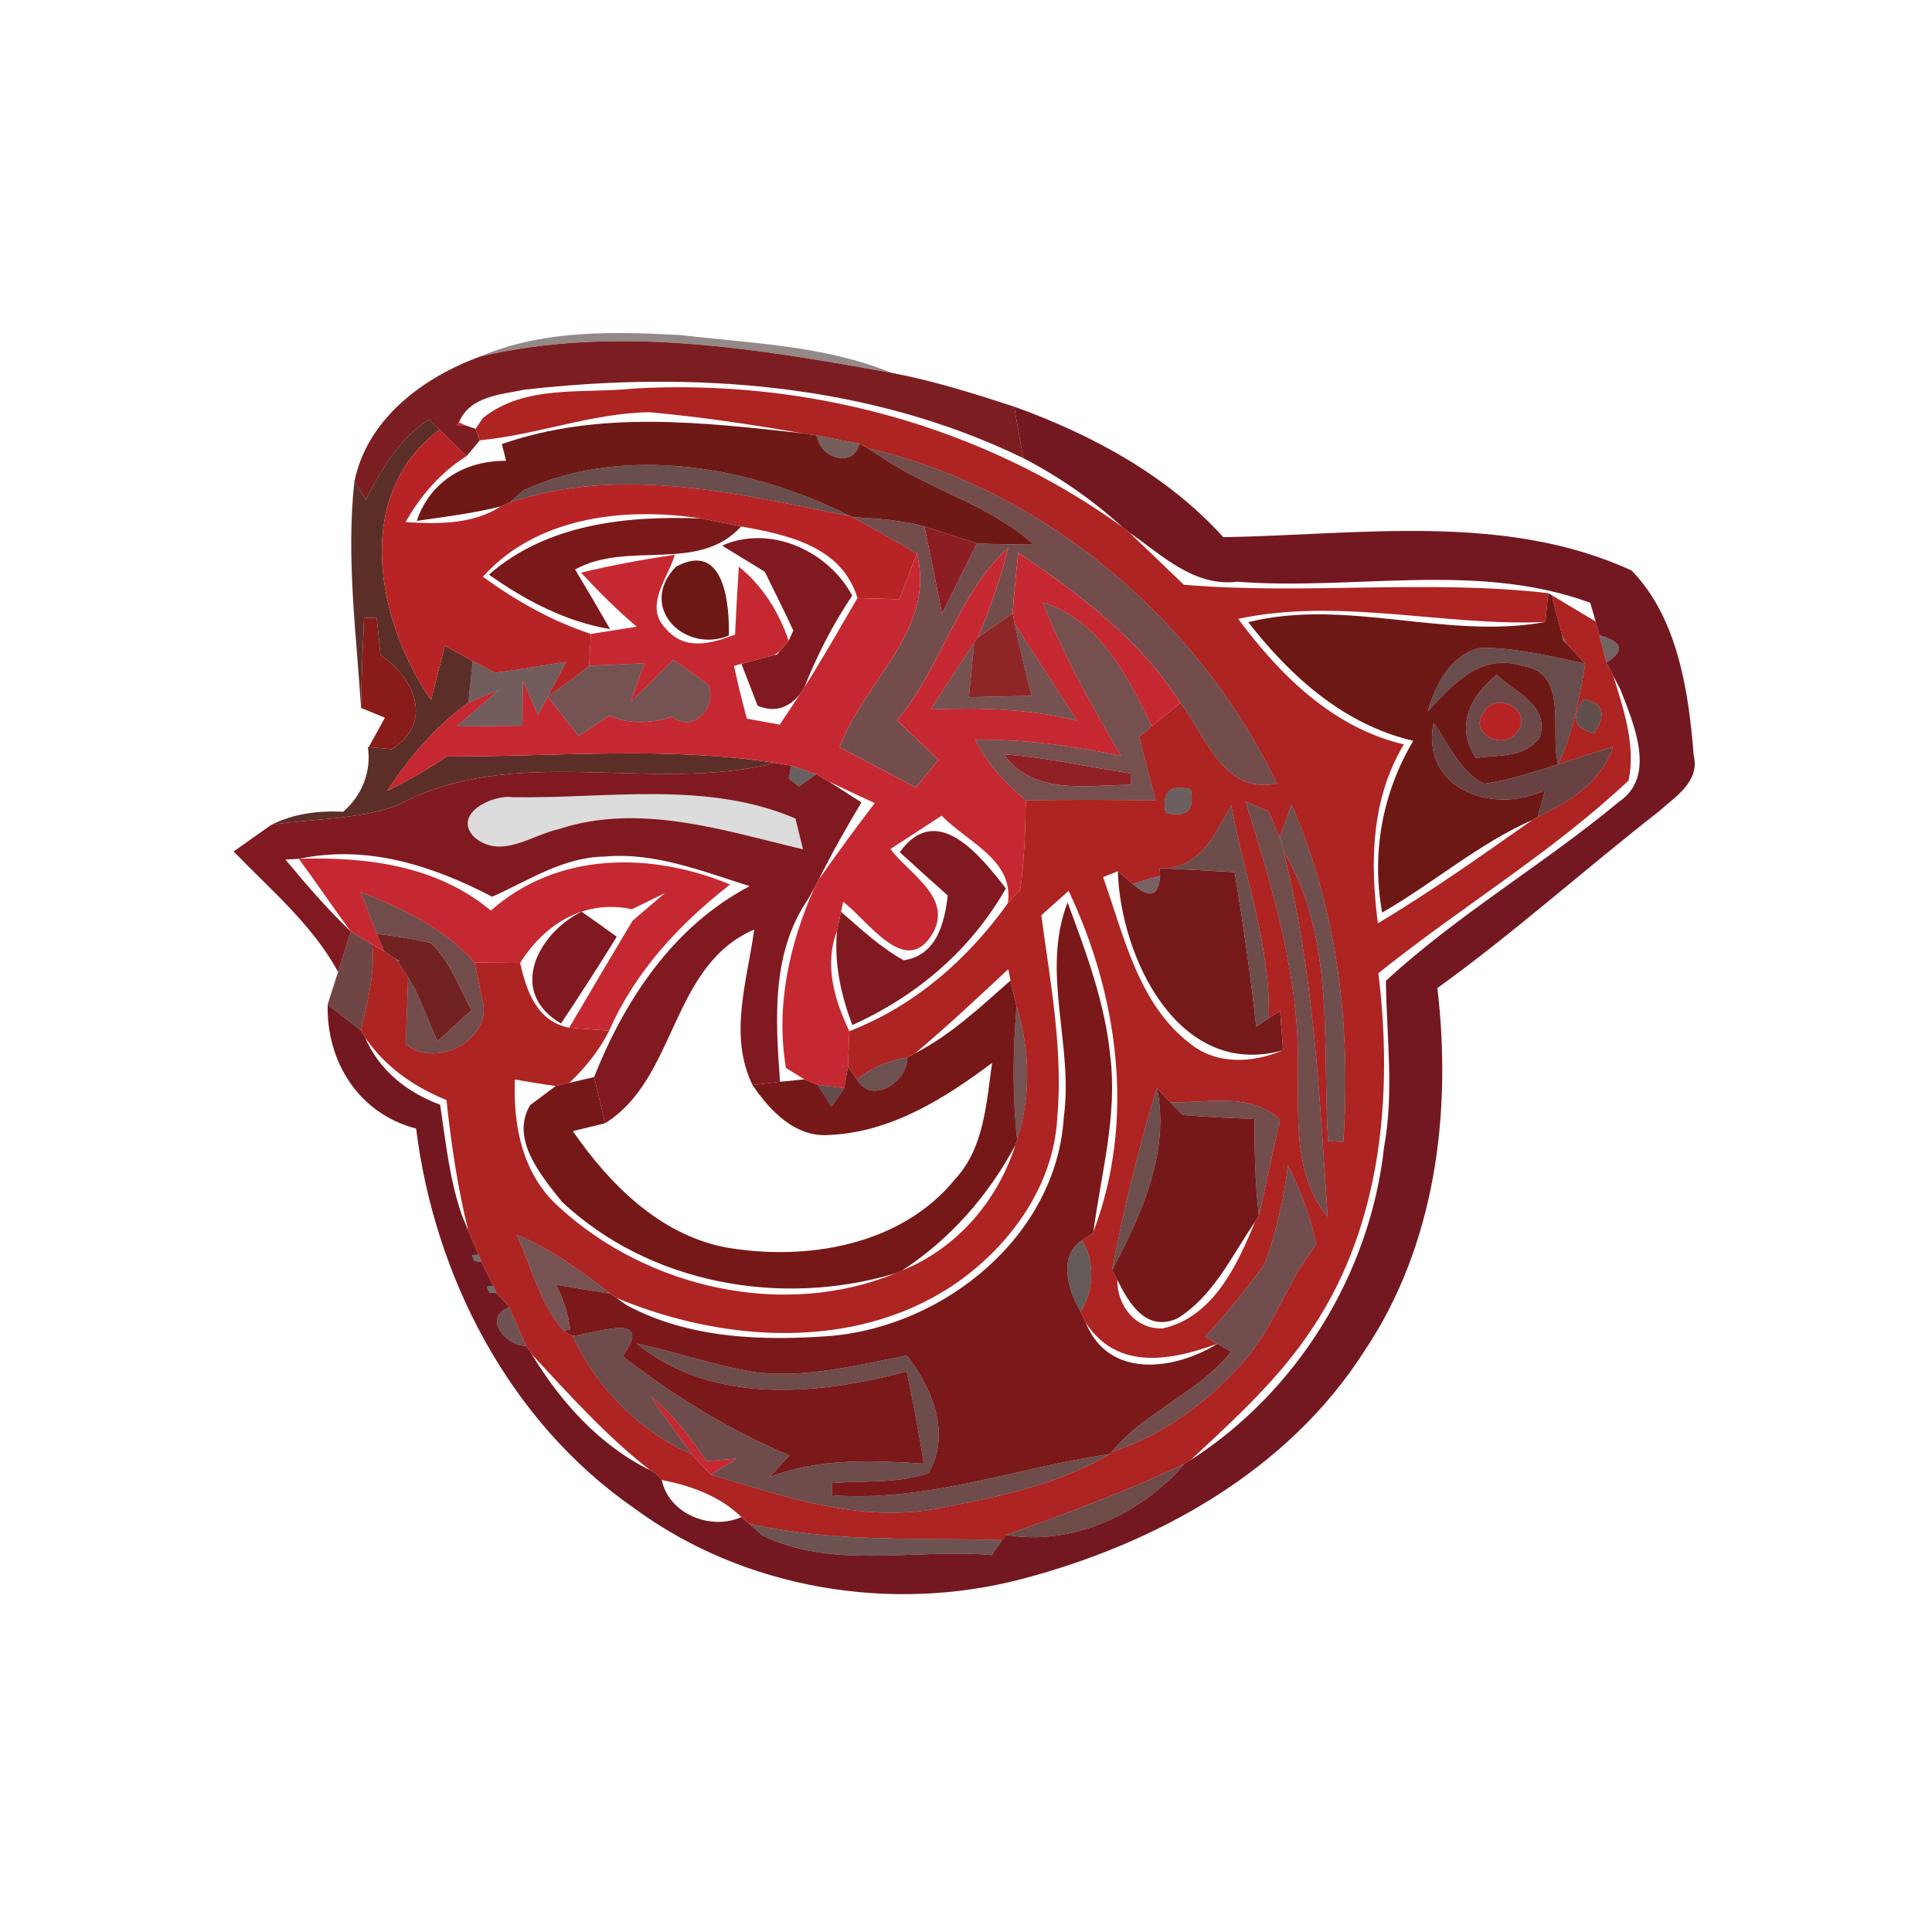 <svg xmlns="http://www.w3.org/2000/svg" width="128pt" height="128pt" viewBox="0 0 128 128"><path fill="#1c0606" d="M31.84 23.61c4.16-1.77 8.84-1.65 13.26-1.41 4.69.55 9.54.69 13.96 2.5-8.95-1.61-18.2-3.18-27.22-1.09z" opacity=".47"/><path fill="#791a1d" d="M31.84 23.61c9.02-2.09 18.27-.52 27.22 1.09 2.77.52 5.46 1.37 8.13 2.24.2 1.14.4 2.28.6 3.41-10.23-4.97-21.9-5.8-33.06-4.53-1.59.33-3.6.43-4.32 2.16l-.13.19h.53l.7.24.28.76c-.22.26-.66.79-.88 1.05-.45-.44-1.34-1.32-1.79-1.76l-.7-.66c-1.97 1.26-3.14 3.28-4.19 5.31-.19-.31-.56-.91-.75-1.21.86-4.18 4.57-6.91 8.36-8.29z" opacity=".98"/><path fill="#ad2423" d="M31.98 27.71c2.79-2.27 6.68-1.61 10.03-1.97 11.42-.65 23.04 2.45 32.34 9.17.11.09.34.27.46.36 1.21 1.15 2.41 2.31 3.62 3.47 8.04.68 16.14-.37 24.15.56l-.2 1.91c-6.79.29-13.62-1.64-20.35-.21 2.79 3.75 6.28 7.21 10.98 8.32-2.17 3.59-2.25 7.8-1.72 11.85 3.53-2.11 6.88-4.49 10.24-6.85.09-.04.25-.14.34-.19 2.1-1.02 4.21-2.28 5-4.65-1.23.37-2.43.77-3.64 1.16 1-2.1 1.42-4.39 1.8-6.67l-1.23-1.31c-.08-.15-.24-.44-.31-.59-.18-.66-.52-1.98-.69-2.64.73.44 2.19 1.31 2.92 1.75.06.23.19.68.25.91.12.45.34 1.35.45 1.81.12.22.36.67.47.89.68 2.23 1.49 4.57 1.01 6.92-5.08 4.78-11.14 8.4-16.58 12.77.98 7.97.23 16.56-4.3 23.41-2.2 3.39-5.21 6.12-8.15 8.85-.11.06-.31.18-.41.25-3.83 1.82-7.81 3.29-11.8 4.7-.07.08-.2.26-.27.34-5.6-.16-11.27.18-16.78-1.09-.13-.11-.37-.32-.49-.43-1.43-1.4-3.36-2.08-5.28-2.46l-.35-.39-.41-.25c-2.9-2.26-5.37-5.01-7.86-7.7-.09-.13-.27-.41-.36-.54l-1.12-2.56c-.2-.23-.62-.7-.83-.94l-.22-.46c-.2-.4-.6-1.21-.79-1.61l-.2-.47c-.17-.39-.5-1.18-.67-1.58-.71-2.85-1.14-5.76-1.45-8.67-2.16-.87-4.07-2.21-5.39-4.15-.07-.11-.21-.34-.28-.45.43-1.88.94-3.77.76-5.71l.78.46.76.49.13.17c.17.27.53.8.7 1.06-.05 1.48-.1 2.95-.16 4.42 2.1 1.73 5.89-.39 5.05-3.06-.13-.59-.37-1.76-.49-2.34l3.02.03c.43 1.88 1.11 3.87 3.25 4.29l2.65.2c-.66 1.3-1.58 2.45-2.64 3.45-.22.05-.67.16-.9.21-.9-.12-1.8-.27-2.71-.43-.12 3.13.52 6.33 2.97 8.49 5.83 5.33 14.83 7.39 22.25 4.35.11-.05.33-.14.44-.19 3.63-1.47 6.32-4.6 7.5-8.3l.12-.36c.92-2.88.86-5.95-.04-8.82l-.4-1.73c-.03-.19-.11-.56-.15-.75-2.02 1.89-4.04 3.78-6.15 5.56-.14.07-.41.22-.54.29-1.25.2-2.36.68-3.34 1.45l-.59-.84c.02-.59.07-1.76.09-2.35 4.33-1.68 7.81-4.73 10.5-8.47l.83-.93c.26-1.95.34-3.92.36-5.89 2.87-.06 5.74-.04 8.61 0-.37-1.4-.75-2.8-1.08-4.21.21-.18.61-.53.81-.71.48-.38 1.43-1.15 1.91-1.54 1.73 2.25 2.8 6.05 6.39 5.35-5.17-10.81-15.36-19.5-27.12-22.23-.13-.08-.41-.22-.55-.3-.7-.13-2.1-.4-2.8-.54-.25-.03-.76-.11-1.01-.15-3.36-.58-6.74-1.09-10.13-1.39-3.81.07-7.42 1.5-11.2 1.86l-.28-.76.47-.7m72.94 18.61c-.85 1.24-.62 1.99.7 2.25.84-1.25.61-2-.7-2.25M77.2 50.27c.56.56.56.56 0 0m.02 3.58c1.39.36 1.95-.16 1.67-1.56-1.38-.34-1.93.18-1.67 1.56m5.09-1.62c.55.55.55.55 0 0m1.87.02c.57.53.57.53 0 0m-6.92 5.29l-.43-.02.03.5c-.46.13-1.37.4-1.83.53l-.97-.83-.98.39c1.38 3.87 2.32 8.37 5.74 11.01 1.79 1.46 4.18 1.31 6.19.46l-.2-2.6-.75.48c.12-4.82-1.62-9.42-2.49-14.11-1.03 1.81-1.91 3.95-4.31 4.19m5.26-4.44c1.82 5.79 3.59 11.73 3.48 17.86.02 3.28-.28 6.96 1.96 9.66-.55-8.13-.92-16.31-2.94-24.26 3.49 5.84 2.56 12.77 2.97 19.24l1.01.05c.52-7.63-.37-15.28-3.43-22.34-.2.54-.58 1.62-.78 2.17-.19-.43-.56-1.3-.75-1.73l-1.52-.65m-13.53 7.54c.59 4.44 1.45 8.89 1.06 13.39-.24 4.63-3.26 8.7-7.02 11.2-6.57 4.3-15.22 3.68-22.21.75-.1-.07-.28-.2-.37-.26-1.94-1.52-3.95-2.98-6.23-3.93 1 2.14 1.55 4.62 3.14 6.4.14.08.44.24.59.32 1.5 3.38 4.48 6.38 7.91 7.85.39.46.81.92 1.25 1.34 4.82 1.44 9.83 3.2 14.92 2.26 3.94-.76 7.99-1.54 11.48-3.62l.15-.15c3.34-1.06 6.27-3.23 8.59-5.82 2.15-2.3 2.98-5.46 4.95-7.89-.34-1.84-1.05-3.58-1.86-5.27-.29 2.21-.77 4.4-1.54 6.5-1.22 1.69-2.52 3.32-3.96 4.84l.81.48c-3.03 1.1-6.61 1.82-8.71-1.39-.09-.19-.26-.56-.35-.74.89-1.32.96-3.38.1-4.73l.74-.48.01-.08c2.8-7.38 1.66-15.59-1.64-22.59-.61.54-1.21 1.08-1.81 1.62m7.66 11.44c-1.22 3.97-2.2 8.01-2.98 12.09.09.15.26.47.35.62-.01 1.7 1.2 3.3 3.02 3.22 3.34-.75 4.93-4.19 6.11-7.06.07-.1.19-.29.25-.39.49-2.12.92-4.26 1.41-6.38-2.01-1.85-4.83-1.09-7.28-1.15-.3-.31-.59-.63-.88-.95z"/><path fill="#731821" d="M67.19 26.94c5.18 1.87 10.13 4.54 13.86 8.65 8.97-.15 18.65-1.66 27.05 2.21 3.05 3.13 3.78 8.01 4.11 12.23.44 1.77-1.25 2.77-2.33 3.75-4.93 3.84-9.58 8.03-14.65 11.68.97 8.24-.12 17.03-4.83 24.04-5.05 7.94-13.78 12.77-22.69 15.11-8.7 2.29-18.44.66-25.71-4.7-8.24-5.71-13.21-15.32-14.43-25.14-3.78-.97-5.96-4.42-5.86-8.23.55.43 1.65 1.3 2.2 1.74.07.11.21.34.28.45.92 2.18 2.78 3.65 4.97 4.46.37 2.46.62 4.96 1.44 7.32l.43 1.04c.17.4.5 1.19.67 1.58l-.42.02.13.39.49.06c.19.4.59 1.21.79 1.61l-.43.03.15.39.5.04c.21.24.63.71.83.94-1.82.68-.2 2.59 1.12 2.56.09.13.27.41.36.54 1.91 3.16 4.51 6.06 7.86 7.7l.41.25.35.39c.48 2.26 3.24 3.37 5.28 2.46.12.11.36.32.49.43l.91.79c4.72 2.3 10.16.84 15.19 1.3l.68-1c.07-.08.2-.26.27-.34 4.36.77 8.99-1.4 11.8-4.7.1-.07.3-.19.41-.25 7.09-4.54 11.92-12.38 12.83-20.75.67-3.65.16-7.34.12-11.01 4.77-4.4 10.45-7.71 15.44-11.86 2.52-1.69.97-5.19.09-7.45l-.46-.88c-.11-.22-.35-.67-.47-.89 1.25-.78 1.1-1.38-.45-1.81-.06-.23-.19-.68-.25-.91l-.36-1.24c-7.49-2.76-15.62-.8-23.39-1.4-2.88.35-4.99-1.77-7.16-3.27-.12-.09-.35-.27-.46-.36-1.98-1.8-4.18-3.33-6.56-4.56-.2-1.13-.4-2.27-.6-3.41z"/><path fill="#48150e" d="M24.23 33.11c1.05-2.03 2.22-4.05 4.19-5.31l.7.66c-5.82 4.36-4.15 12.69-.56 17.93.3-1.2.6-2.4.91-3.6.62.33 1.23.66 1.85 1-.07.69-.22 2.07-.29 2.76-2.17 1.56-3.91 3.62-5.37 5.84 1.37-.66 2.68-1.43 3.94-2.27 7.25.02 14.58-.7 21.77.43-8.25 2.06-17.28-1.38-25.02 2.8-2.68.98-5.59.87-8.38 1.3 1.48-.75 3.12-.95 4.77-.87 1.24-1.08 1.88-2.65 1.63-4.3l.06.01c.38.04 1.14.11 1.52.15 2.79-1.73 1.54-4.73-.74-6.24-.06-.61-.19-1.84-.25-2.45l-.84-.03c-.08 1.99-.18 3.98-.2 5.98-.32-4.99-.99-10.01-.44-15 .19.3.56.9.75 1.21z" opacity=".89"/><path fill="#d62c31" d="M30.41 27.98l.4.19h-.53l.13-.19z"/><path fill="#6e1916" d="M33.25 29.42c6.47-2.25 13.23-1.44 19.87-.72.25.04.76.12 1.01.15.1 1.45 2.42 2.25 2.8.54.14.08.42.22.55.3l1.14.74c3.17 2.09 7 3.05 9.86 5.65-1.26 0-2.51-.02-3.76-.08-1.16-.37-2.32-.74-3.48-1.12-1.55-.44-3.17-.52-4.77-.62l-.11-.05c-6.45-3.27-14.88-4.83-21.68-1.73l-.92.81c-.14.06-.43.19-.57.26-1.83.46-3.72.69-5.58.96.9-2.65 3.23-4 5.92-3.98l-.28-1.11z"/><g fill="#b82426"><path d="M28.56 46.39c-3.59-5.24-5.26-13.57.56-17.93.45.44 1.34 1.32 1.79 1.76-1.73 1.08-3.04 2.62-4.04 4.37 2.17.13 4.41.17 6.32-1.04.14-.07.43-.2.57-.26 7.46-2.48 15.18-.57 22.6.92l.11.05c1.43.79 2.87 1.58 4.27 2.42-.29.76-.86 2.27-1.15 3.02l-2.78-.08c-1.04-3.42-4.61-4.19-7.71-4.74-.66-.14-1.99-.4-2.65-.53-5.03-.77-10.86-.14-14.46 3.86 2.2 1.6 4.57 2.94 7.16 3.79-.03.53-.09 1.59-.11 2.11-.89.72-1.81 1.39-2.75 2.04.31-.58.92-1.73 1.23-2.31-1.57.25-3.13.53-4.71.73-.37-.19-1.11-.58-1.49-.78-.62-.34-1.23-.67-1.85-1-.31 1.2-.61 2.4-.91 3.6zM98.34 47.14c.84-1.41 3.3 0 2.17 1.36-.88 1.3-3.34.05-2.17-1.36z"/></g><path fill="#2e0b08" d="M54.13 28.85c.7.14 2.1.41 2.8.54-.38 1.71-2.7.91-2.8-.54z" opacity=".66"/><path fill="#441010" d="M57.48 29.69c11.76 2.73 21.95 11.42 27.12 22.23-3.59.7-4.66-3.1-6.39-5.35-2.67-4.19-6.69-7.21-10.75-9.95-.13 1.34-.28 2.68-.37 4.02l-2.29 1.57c.82-1.91 1.47-3.89 2-5.91-3.42 3.11-4.4 7.93-7.38 11.42.92.87 1.84 1.75 2.76 2.62-.38.46-1.13 1.38-1.5 1.84-1.68-.89-3.36-1.79-5.05-2.67 1.57-4.34 6.43-7.83 5.11-12.83-1.4-.84-2.84-1.63-4.27-2.42 1.6.1 3.22.18 4.77.62.41 1.92.79 3.84 1.17 5.77L64.72 36c1.25.06 2.5.08 3.76.08-2.86-2.6-6.69-3.56-9.86-5.65l-1.14-.74z" opacity=".75"/><path fill="#330c0b" d="M34.68 32.48c6.8-3.1 15.23-1.54 21.68 1.73-7.42-1.49-15.14-3.4-22.6-.92l.92-.81z" opacity=".73"/><g fill="#7b1819"><path d="M46.45 34.35c.66.13 1.99.39 2.65.53-2.83 3.12-7.5.91-11 2.85.79 1.31 1.56 2.62 2.32 3.95-2.96-.5-5.61-1.9-8.03-3.61 3.88-3.38 9.14-3.91 14.06-3.72zM70.48 74c.66-4.74-1.54-9.61.25-14.21 1.23 3.31 2.49 6.67 2.83 10.21.48 3.91-.61 7.76-1.12 11.61l-.01.08-.74.48c-1.63 1.05-.91 3.36-.1 4.73.09.18.26.55.35.74 1.5 3.74 5.88 3.15 8.71 1.39l.92.52c-2.19 2.75-5.69 3.93-7.91 6.64l-.15.15c-6.13.88-12.07 3.2-18.38 2.73l.01-.81c2.12-.18 4.35.05 6.38-.67 1.52-2.63.23-5.6-1.43-7.79-3.32.65-6.69 1.52-10.09 1.11-2.66-.44-5.2-1.34-7.83-1.9 5.03 4.09 12.04 3.42 17.9 1.85.43 2.03.8 4.06 1.14 6.11-3.43-.22-6.94-.37-10.21.88.33-.36.98-1.07 1.31-1.42-3.98-1.67-7.65-3.94-11.06-6.57 2.15-3.02-1.72-1.53-3.3-1.35-.15-.08-.45-.24-.59-.32l.42-.11c-.13-1.03-.45-2.02-.95-2.96l3.62.6c.09.06.27.19.37.26l.71.5c4.13 2.21 8.94 2.37 13.51 2.03C62.59 87.85 70 81.89 70.48 74z"/></g><path fill="#8c1d23" d="M61.24 34.88c1.16.38 2.32.75 3.48 1.12l-2.31 4.65c-.38-1.93-.76-3.85-1.17-5.77z"/><g fill="#811921"><path d="M47.84 36.15c3.19-1.42 7.04.35 8.62 3.31-1.28 1.91-2.33 3.95-3.17 6.08l-.28.44c-.81.98-1.75 1.23-2.82.77-.26-.69-.8-2.08-1.07-2.77.55-.15 1.64-.44 2.19-.58l.16-.03c.06-.07.17-.2.23-.26l.55-.66.31-.67c-.6-1.31-1.26-2.6-1.89-3.9-.71-.43-2.12-1.3-2.83-1.73zM51.37 50.55c.26.04.79.13 1.06.17l-.17.85.67.54c.29-.2.87-.62 1.15-.82.21.12.61.36.82.48.54.34 1.63 1.04 2.17 1.39-1 1.67-1.96 3.37-2.83 5.12-.07.12-.2.37-.26.49l-.43.78c-2.47 3.58-2.17 8.01-1.87 12.12l-1.82.22c-1.61-3.28-.35-6.92.11-10.31-5.58 2.42-5.09 9.84-9.88 12.84-.18-.77-.55-2.29-.73-3.06 2.04-5.15 5.28-10.02 10.31-12.65-3.12-.98-6.28-2.26-9.62-1.96-2.72.03-5.04 1.59-7.44 2.66-3.96-2.06-8.29-3.47-12.81-2.51-.22.01-.67.04-.89.05 1.38 1.65 2.77 3.28 4.33 4.76l-.84 2.68c-1.72-3.15-4.48-5.44-6.92-7.98.62-.44 1.87-1.32 2.49-1.76 2.79-.43 5.7-.32 8.38-1.3 7.74-4.18 16.77-.74 25.02-2.8m-19.93 4.93c1.78 1.47 3.76-.15 5.61-.56 5.34-1.74 10.92.1 16.15 1.35-.12-.51-.37-1.53-.5-2.04-5.9-2.53-12.5-1.31-18.72-1.41-1.35-.21-4.07 1.13-2.54 2.66zM59.61 56.46c2.46-3.43 5.35.24 7.03 2.4-2.32 4.08-5.9 7.13-10.17 9.05-.76-1.99-1.21-4.09-1.02-6.22.06-.32.2-.96.27-1.28 1.32 1.14 2.61 2.36 4.15 3.21 2.17-.31 2.71-2.45 2.92-4.29-1.07-.96-2.13-1.91-3.18-2.87z"/><path d="M38.53 60.4c.78.55 1.56 1.1 2.33 1.66-1.19 1.94-2.43 3.85-3.69 5.75-3.59-2.1-1.51-5.99 1.36-7.41z"/></g><g fill="#c62831"><path d="M38.5 37.94c2.05-.5 4.12-.87 6.21-1.19-.45 1.57-2.09 3.41-.58 4.92 1.25 1.47 3.03.97 4.57.37.07-1.5.15-3 .25-4.5 1.57 1.27 2.66 3.01 3.3 4.91l-.55.66-.39.29c-.55.14-1.64.43-2.19.58-.13.03-.37.11-.49.14.25 1.17.54 2.33.85 3.49l2.18.4c.34-.5 1.01-1.52 1.35-2.03l.28-.44c1.23-1.94 2.36-3.93 3.52-5.92l2.78.08c.29-.75.86-2.26 1.15-3.02 1.32 5-3.54 8.49-5.11 12.83 1.69.88 3.37 1.78 5.05 2.67.37-.46 1.12-1.38 1.5-1.84-.92-.87-1.84-1.75-2.76-2.62 2.98-3.49 3.96-8.31 7.38-11.42-.53 2.02-1.18 4-2 5.91-.07.09-.2.29-.26.38-.98 1.46-1.93 2.93-2.88 4.41 3.26-.13 6.54-.05 9.71.75-1.37-2.14-2.77-4.27-4.14-6.42-.03-.17-.1-.52-.14-.69.09-1.34.24-2.68.37-4.02 4.06 2.74 8.08 5.76 10.75 9.95-.48.39-1.43 1.16-1.91 1.54-1.62-3.34-3.39-6.98-7.21-8.19 1.38 3.55 3.26 6.87 5.18 10.16-3.18-.66-6.4-1.12-9.65-1.07.76 1.61 2.01 2.87 3.34 4.02-.02 1.97-.1 3.94-.36 5.89l-.83.93c.45-2.88-2.74-4.08-4.38-5.81-1.13.73-2.27 1.47-3.4 2.21 1.23 1.64 4.13 3.2 2.82 5.56-1.78 3.08-4.29-.83-5.95-2.06l-.14.66c-.07.32-.21.96-.27 1.28-.86 2.25-.16 4.56.82 6.63-.02.59-.07 1.76-.09 2.35l-.25 1.42c-.44-.06-1.3-.16-1.74-.21-.22-.09-.67-.28-.9-.37l-1.22-.76c-.69-4.12.23-8.22 1.91-11.98.06-.12.19-.37.26-.49 1.2-1.71 2.44-3.4 3.71-5.07-1.02-.47-2.04-.96-3.05-1.44-.21-.12-.61-.36-.82-.48-.41-.14-1.24-.43-1.65-.57-.27-.04-.8-.13-1.06-.17-7.19-1.13-14.52-.41-21.77-.43-1.26.84-2.57 1.61-3.94 2.27 1.46-2.22 3.2-4.28 5.37-5.84.49-.2 1.49-.62 1.99-.82-.92.8-1.85 1.6-2.77 2.4 1.09-.01 3.27-.04 4.36-.05.01-.75.03-2.23.03-2.98l1 2.25c.17-.3.49-.9.65-1.2.67.88 1.35 1.76 2.05 2.61.51-.33 1.53-1 2.04-1.34 1.34.59 2.79.5 4.16.07 1.39 1.14 2.99-.69 2.4-2.1-.76-.58-1.53-1.13-2.33-1.67-.94.94-1.89 1.87-2.84 2.8.23-.64.69-1.93.92-2.58-.91.05-2.74.13-3.65.17.02-.52.08-1.58.11-2.11l3.03-.48c-1.3-1.11-2.52-2.32-3.68-3.58z"/><path d="M19.8 56.9c4.48-.15 9.16.45 12.72 3.43 4.41-3.92 10.63-3.9 15.85-1.73-3.35 2.61-6.29 5.76-8.01 9.69l-2.65-.2c1.39-2.37 2.79-4.73 4.2-7.09.72-.61 1.43-1.22 2.14-1.83-.55.27-1.64.81-2.19 1.07-3.12-.68-5.79.98-7.4 3.56l-3.02-.03c-2.01-2.27-4.77-3.58-7.54-4.67.34.92.7 1.85 1.06 2.77l.49 1.16-.78-.46c-.35-.21-1.07-.64-1.43-.86-1.17-1.58-2.27-3.22-3.44-4.81zM43.09 92.49c1.5 1.2 2.66 2.72 3.71 4.32.5-.05 1.51-.13 2.01-.18-.42.27-1.27.81-1.7 1.07-.44-.42-.86-.88-1.25-1.34l-.72-.97c-.71-.95-1.39-1.92-2.05-2.9z"/></g><g fill="#6e1816"><path d="M44.78 37.55c3.24-1.76 3.55 2.55 3.51 4.56-2.97 1.22-6.07-1.92-3.51-4.56zM102.58 39.3l.22.13c.17.66.51 1.98.69 2.64l.08.36.23.23 1.23 1.31c-2.29-.48-4.59-1.07-6.95-1.05-2.01.47-2.95 2.43-3.5 4.23 1.64-1.8 3.52-3.9 6.24-3.04 3.18.42 1.83 4.36 2.41 6.53-1.62.5-3.23 1.05-4.91 1.29-1.63-.85-2.34-2.63-3.34-4.05-.88 4.41 3.98 6.14 7.39 4.46-.12.44-.38 1.34-.5 1.79-.09.05-.25.15-.34.19-3.59 1.58-6.57 4.2-9.96 6.14-.72-3.95.02-7.94 2.06-11.38-4.58-1.07-8.11-4.24-10.93-7.86 6.52-1.62 13.12 1.19 19.68-.01l.2-1.91m-3.42 5.41c-1.76 1.41-2.78 3.45-1.37 5.51 1.48-.23 3.28.03 4.24-1.42.61-2.1-1.65-2.92-2.87-4.09z"/></g><path fill="#461212" d="M69.09 39.92c3.82 1.21 5.59 4.85 7.21 8.19-.2.18-.6.53-.81.71.33 1.41.71 2.81 1.08 4.21-2.87-.04-5.74-.06-8.61 0-1.33-1.15-2.58-2.41-3.34-4.02 3.25-.05 6.47.41 9.65 1.07-1.92-3.29-3.8-6.61-5.18-10.16M66.5 49.98C68.51 52.74 72 52 74.94 52l.01-.75c-2.82-.41-5.6-1.09-8.45-1.27z" opacity=".74"/><path fill="#891c19" d="M24.12 40.92l.84.03c.06.61.19 1.84.25 2.45 2.28 1.51 3.53 4.51.74 6.24-.38-.04-1.14-.11-1.52-.15.27-.49.81-1.45 1.07-1.94-.39-.16-1.18-.49-1.58-.65.02-2 .12-3.99.2-5.98z"/><path fill="#891e1f" d="M64.8 42.21l2.29-1.57c.04.17.11.52.14.69.32 1.6.72 3.19 1.12 4.77l-4.16.09c.12-1.2.23-2.4.35-3.6.06-.09.19-.29.26-.38z" opacity=".96"/><path fill="#41100f" d="M68.35 46.1c-.4-1.58-.8-3.17-1.12-4.77 1.37 2.15 2.77 4.28 4.14 6.42-3.17-.8-6.45-.88-9.71-.75.95-1.48 1.9-2.95 2.88-4.41-.12 1.2-.23 2.4-.35 3.6l4.16-.09z" opacity=".72"/><path fill="#170904" d="M103.49 42.07c.07.15.23.44.31.59l-.23-.23-.08-.36z" opacity=".58"/><path fill="#1f0a09" d="M105.97 42.09c1.55.43 1.7 1.03.45 1.81-.11-.46-.33-1.36-.45-1.81z" opacity=".63"/><path fill="#320c0b" d="M94.58 47.15c.55-1.8 1.49-3.76 3.5-4.23 2.36-.02 4.66.57 6.95 1.05-.38 2.28-.8 4.57-1.8 6.67-.58-2.17.77-6.11-2.41-6.53-2.72-.86-4.6 1.24-6.24 3.04z" opacity=".73"/><path fill="#2f0c0d" d="M31.03 46.55c.07-.69.22-2.07.29-2.76.38.2 1.12.59 1.49.78 1.58-.2 3.14-.48 4.71-.73-.31.58-.92 1.73-1.23 2.31-.16.3-.48.9-.65 1.2l-1-2.25c0 .75-.02 2.23-.03 2.98-1.09.01-3.27.04-4.36.05.92-.8 1.85-1.6 2.77-2.4-.5.2-1.5.62-1.99.82z" opacity=".67"/><path fill="#421111" d="M36.29 46.15c.94-.65 1.86-1.32 2.75-2.04.91-.04 2.74-.12 3.65-.17-.23.65-.69 1.94-.92 2.58.95-.93 1.9-1.86 2.84-2.8.8.54 1.57 1.09 2.33 1.67.59 1.41-1.01 3.24-2.4 2.1-1.37.43-2.82.52-4.16-.07-.51.34-1.53 1.01-2.04 1.34-.7-.85-1.38-1.73-2.05-2.61m3.12-.89c.46.56.46.56 0 0z" opacity=".72"/><path fill="#791b1d" d="M39.41 45.26c.46.56.46.56 0 0z" opacity=".78"/><path fill="#3f0f10" d="M99.16 44.71c1.22 1.17 3.48 1.99 2.87 4.09-.96 1.45-2.76 1.19-4.24 1.42-1.41-2.06-.39-4.1 1.37-5.51m-.82 2.43c-1.17 1.41 1.29 2.66 2.17 1.36 1.13-1.36-1.33-2.77-2.17-1.36z" opacity=".76"/><path fill="#210805" d="M104.92 46.32c1.31.25 1.54 1 .7 2.25-1.32-.26-1.55-1.01-.7-2.25z" opacity=".71"/><path fill="#3e0e0f" d="M102.37 52.34c-3.41 1.68-8.27-.05-7.39-4.46 1 1.42 1.71 3.2 3.34 4.05 1.68-.24 3.29-.79 4.91-1.29 1.21-.39 2.41-.79 3.64-1.16-.79 2.37-2.9 3.63-5 4.65.12-.45.38-1.35.5-1.79z" opacity=".78"/><path fill="#902025" d="M66.5 49.98c2.85.18 5.63.86 8.45 1.27l-.01.75c-2.94 0-6.43.74-8.44-2.02z"/><path fill="#090604" d="M77.2 50.27c.56.56.56.56 0 0z" opacity=".58"/><path fill="#1a0d0a" d="M52.43 50.72c.41.14 1.24.43 1.65.57-.28.2-.86.62-1.15.82l-.67-.54.17-.85z" opacity=".65"/><path fill="#1a0607" d="M77.22 53.85c-.26-1.38.29-1.9 1.67-1.56.28 1.4-.28 1.92-1.67 1.56z" opacity=".64"/><g fill="#180704"><path d="M82.31 52.23c.55.55.55.55 0 0zM84.18 52.25c.57.53.57.53 0 0z" opacity=".59"/></g><path fill="#020101" d="M31.44 55.48c-1.53-1.53 1.19-2.87 2.54-2.66 6.22.1 12.82-1.12 18.72 1.41.13.51.38 1.53.5 2.04-5.23-1.25-10.81-3.09-16.15-1.35-1.85.41-3.83 2.03-5.61.56z" opacity=".14"/><path fill="#3a100e" d="M77.26 57.54c2.4-.24 3.28-2.38 4.31-4.19.87 4.69 2.61 9.29 2.49 14.11-.2.14-.62.41-.83.55-.38-3.42-.87-6.83-1.43-10.23l-4.54-.24z" opacity=".74"/><path fill="#3e0f0d" d="M82.52 53.1l1.52.65c.19.43.56 1.3.75 1.73.06.22.17.66.23.88 2.02 7.95 2.39 16.13 2.94 24.26-2.24-2.7-1.94-6.38-1.96-9.66.11-6.13-1.66-12.07-3.48-17.86z" opacity=".74"/><path fill="#390f0d" d="M84.79 55.48c.2-.55.58-1.63.78-2.17 3.06 7.06 3.95 14.71 3.43 22.34l-1.01-.05c-.41-6.47.52-13.4-2.97-19.24-.06-.22-.17-.66-.23-.88z" opacity=".73"/><path fill="#76191b" d="M76.83 57.52l.43.02 4.54.24c.56 3.4 1.05 6.81 1.43 10.23.21-.14.63-.41.83-.55l.75-.48.2 2.6c-6.94 1.96-10.78-6.17-10.95-11.86l.97.83c1.13 1.02 1.74.84 1.83-.53l-.03-.5z"/><path fill="#310e0e" d="M75.03 58.55c.46-.13 1.37-.4 1.83-.53-.09 1.37-.7 1.55-1.83.53z" opacity=".65"/><path fill="#43100f" d="M23.9 59.1c2.77 1.09 5.53 2.4 7.54 4.67.12.58.36 1.75.49 2.34.84 2.67-2.95 4.79-5.05 3.06.06-1.47.11-2.94.16-4.42l.46.8c.51 1.14 1 2.29 1.47 3.45.57-.52 1.7-1.56 2.27-2.08-.84-1.51-1.42-3.25-2.71-4.45-1.18-.26-2.37-.46-3.57-.6-.36-.92-.72-1.85-1.06-2.77z" opacity=".75"/><path fill="#481111" d="M23.24 61.71c.36.22 1.08.65 1.43.86.18 1.94-.33 3.83-.76 5.71-.55-.44-1.65-1.31-2.2-1.74.17-.54.51-1.61.69-2.15l.84-2.68z" opacity=".78"/><path fill="#6c1818" d="M24.96 61.87c1.2.14 2.39.34 3.57.6 1.29 1.2 1.87 2.94 2.71 4.45-.57.52-1.7 1.56-2.27 2.08-.47-1.16-.96-2.31-1.47-3.45l-.46-.8c-.17-.26-.53-.79-.7-1.06l.14-.01c-.07-.04-.2-.12-.27-.16l-.76-.49-.49-1.16z" opacity=".96"/><path fill="#0e0704" d="M26.21 63.52c.07.04.2.12.27.16l-.14.01-.13-.17z" opacity=".59"/><path fill="#761818" d="M60.65 69.77c2.37-1.22 4.32-3.07 6.3-4.81l.4 1.73c-.25 2.94-.28 5.89.04 8.82l-.12.36c-1.79 3.34-4.32 6.23-7.5 8.3-.11.05-.33.14-.44.19-7.57 2.27-16.3.72-22.12-4.76-1.36-1.72-3.43-4.15-2.08-6.39.43-.32 1.27-.94 1.69-1.26.23-.05.68-.16.9-.21.41-.09 1.23-.28 1.64-.38.18.77.55 2.29.73 3.06-.53.13-1.6.39-2.14.52 2.45 3.53 5.73 6.84 10.11 7.7 5.33.93 11.63-.1 15.21-4.51 1.95-2.09 2.07-5.05 2.46-7.71-3.14 2.35-6.68 4.58-10.72 4.77-2.28.22-3.99-1.58-5.15-3.3l1.82-.22 1.61-.16c.23.09.68.28.9.37.23.36.68 1.08.9 1.44.21-.31.63-.93.84-1.23l.25-1.42.59.84c.97 1.72 3.38.16 3.34-1.45.13-.07.4-.22.54-.29z"/><path fill="#3d0e0e" d="M67.39 75.51c-.32-2.93-.29-5.88-.04-8.82.9 2.87.96 5.94.04 8.82z" opacity=".71"/><path fill="#361110" d="M56.77 71.51c.98-.77 2.09-1.25 3.34-1.45.04 1.61-2.37 3.17-3.34 1.45z" opacity=".73"/><path fill="#270707" d="M54.19 71.88c.44.05 1.3.15 1.74.21-.21.3-.63.92-.84 1.23-.22-.36-.67-1.08-.9-1.44z" opacity=".72"/><path fill="#761819" d="M76.65 72.08c.29.32.58.64.88.95l.82.84c1.59.14 3.18.2 4.77.27-.01 2.15.04 4.29.28 6.42-.06.1-.18.29-.25.39-1.55 2.24-2.75 4.94-5.17 6.41-2.07.9-3.19-1.03-3.96-2.57-.09-.15-.26-.47-.35-.62 1.94-3.67 3.86-7.85 2.98-12.09z"/><path fill="#360e0b" d="M76.65 72.08c.88 4.24-1.04 8.42-2.98 12.09.78-4.08 1.76-8.12 2.98-12.09z" opacity=".73"/><path fill="#410f0d" d="M77.53 73.03c2.45.06 5.27-.7 7.28 1.15-.49 2.12-.92 4.26-1.41 6.38-.24-2.13-.29-4.27-.28-6.42-1.59-.07-3.18-.13-4.77-.27l-.82-.84z" opacity=".74"/><path fill="#410f0f" d="M85.34 77.21c.81 1.69 1.52 3.43 1.86 5.27-1.97 2.43-2.8 5.59-4.95 7.89-2.32 2.59-5.25 4.76-8.59 5.82 2.22-2.71 5.72-3.89 7.91-6.64l-.92-.52-.81-.48c1.44-1.52 2.74-3.15 3.96-4.84.77-2.1 1.25-4.29 1.54-6.5z" opacity=".74"/><path fill="#441212" d="M34.22 81.79c2.28.95 4.29 2.41 6.23 3.93l-3.62-.6c.5.94.82 1.93.95 2.96l-.42.11c-1.59-1.78-2.14-4.26-3.14-6.4z" opacity=".73"/><path fill="#1a0a09" d="M71.59 86.9c-.81-1.37-1.53-3.68.1-4.73.86 1.35.79 3.41-.1 4.73z" opacity=".67"/><path d="M31.28 83.15l.42-.02.2.47-.49-.06-.13-.39z" opacity=".57"/><path fill="#090404" d="M32.26 85.24l.43-.03.22.46-.5-.04-.15-.39z" opacity=".58"/><path fill="#390d0d" d="M34.86 89.17c-1.32.03-2.94-1.88-1.12-2.56l1.12 2.56z" opacity=".72"/><path fill="#3a0e0d" d="M37.95 88.51c1.58-.18 5.45-1.67 3.3 1.35 3.41 2.63 7.08 4.9 11.06 6.57-.33.35-.98 1.06-1.31 1.42 3.27-1.25 6.78-1.1 10.21-.88-.34-2.05-.71-4.08-1.14-6.11-5.86 1.57-12.87 2.24-17.9-1.85 2.63.56 5.17 1.46 7.83 1.9 3.4.41 6.77-.46 10.09-1.11 1.66 2.19 2.95 5.16 1.43 7.79-2.03.72-4.26.49-6.38.67l-.01.81c6.31.47 12.25-1.85 18.38-2.73-3.49 2.08-7.54 2.86-11.48 3.62-5.09.94-10.1-.82-14.92-2.26.43-.26 1.28-.8 1.7-1.07-.5.05-1.51.13-2.01.18-1.05-1.6-2.21-3.12-3.71-4.32.66.98 1.34 1.95 2.05 2.9l.72.97c-3.43-1.47-6.41-4.47-7.91-7.85z" opacity=".74"/><path fill="#3b0f0c" d="M66.66 101.69c3.99-1.41 7.97-2.88 11.8-4.7-2.81 3.3-7.44 5.47-11.8 4.7z" opacity=".75"/><path fill="#300e0a" d="M49.61 100.94c5.51 1.27 11.18.93 16.78 1.09l-.68 1c-5.03-.46-10.47 1-15.19-1.3l-.91-.79z" opacity=".71"/></svg>